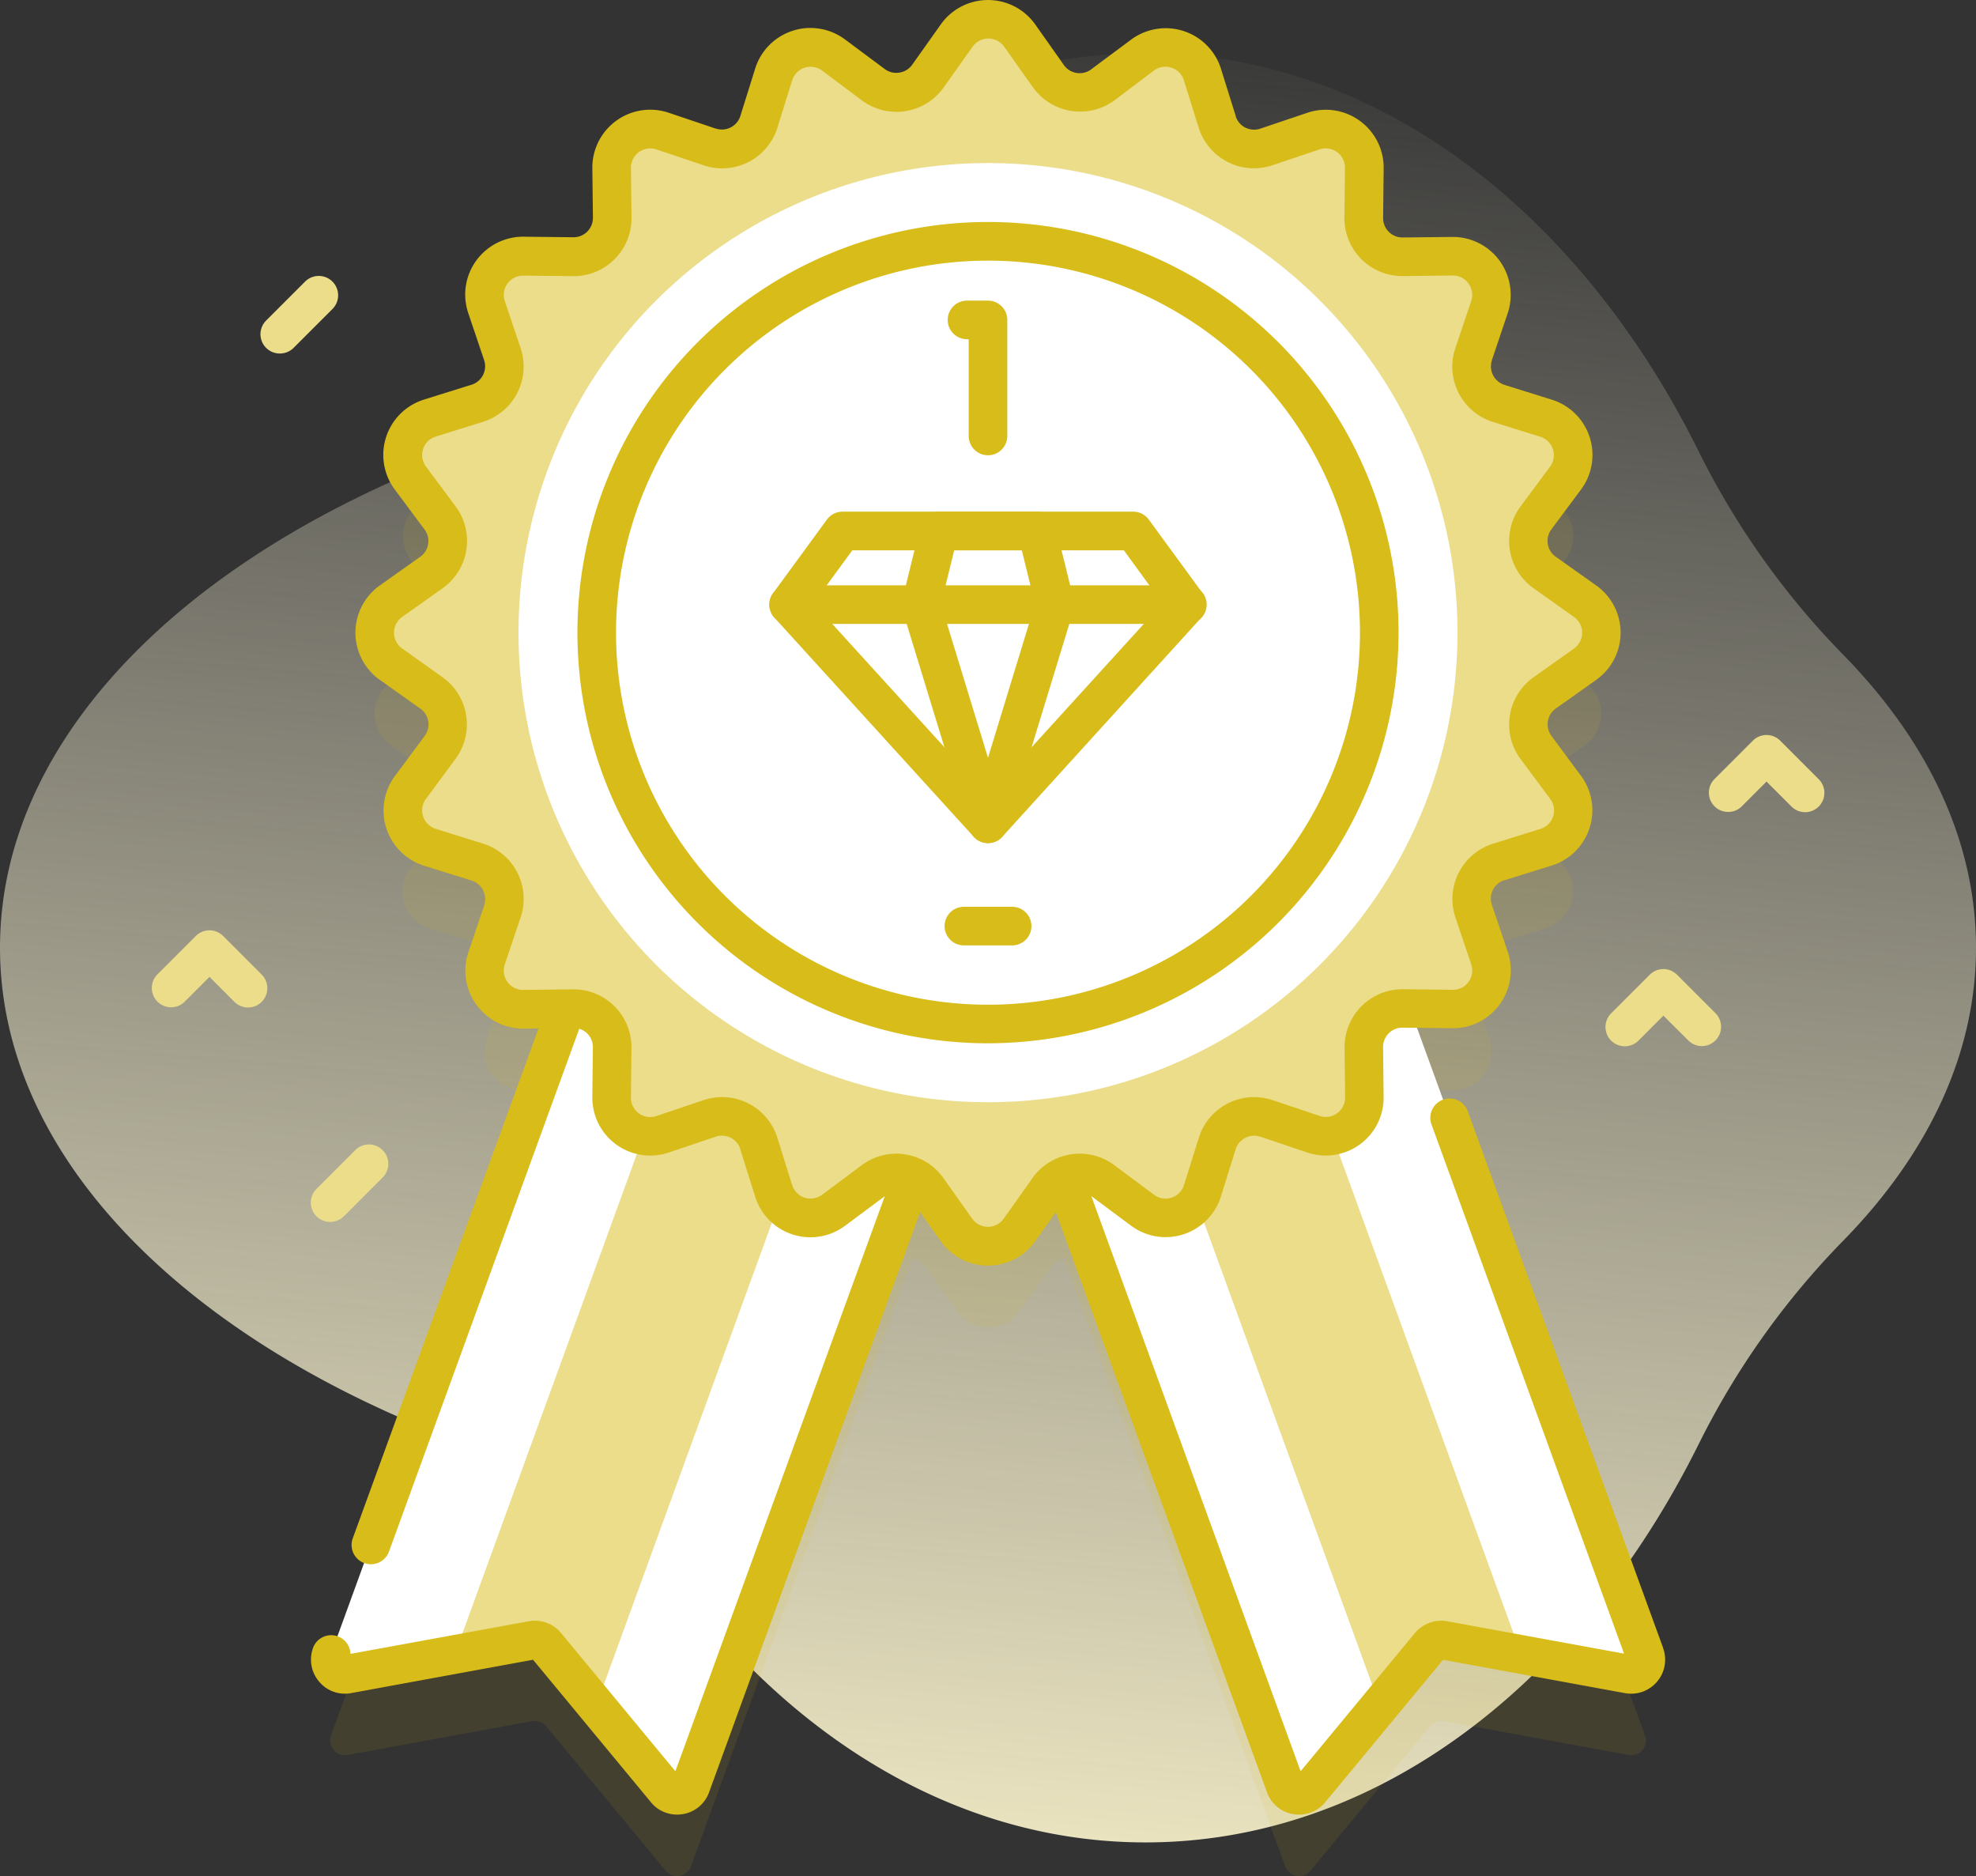 <svg id="Capa_1" data-name="Capa 1" xmlns="http://www.w3.org/2000/svg" xmlns:xlink="http://www.w3.org/1999/xlink" viewBox="0 0 512 486.02"><rect x="0" y="0" width="512" height="486.02" fill="#333333" stroke="none"/><defs><linearGradient id="linear-gradient" x1="277.61" y1="333.01" x2="233.61" y2="849.01" gradientTransform="translate(0 -340.88)" gradientUnits="userSpaceOnUse"><stop offset="0" stop-color="#faf6df" stop-opacity="0"/><stop offset="1" stop-color="#f6efc8"/></linearGradient></defs><title>rating</title><path d="M512,245.51c0-27.63-12.5-53.53-34.35-75.84a206.7,206.7,0,0,1-37.51-52.75C409.25,54.7,356.59,13.73,296.8,13.73c-42.48,0-81.36,20.69-111.4,55a191.64,191.64,0,0,1-73,51.37C44.58,147.34,0,193.34,0,245.51s44.58,98.17,112.41,125.41a191.64,191.64,0,0,1,73,51.37c30,34.31,68.92,55,111.4,55,59.79,0,112.45-41,143.34-103.19a206.7,206.7,0,0,1,37.51-52.75C499.5,299,512,273.14,512,245.51Z" transform="translate(0 0)" style="fill:url(#linear-gradient)"/><path d="M426.22,449.58,370.46,296.35l-5.12-14.06,11,.12a10,10,0,0,0,9.59-13.19L381.82,257a10,10,0,0,1,6.28-12.67l.22-.07,12.27-3.84a10,10,0,0,0,6.52-12.55,9.89,9.89,0,0,0-1.52-3L398,214.62a10,10,0,0,1,2.06-14l.18-.13L410.68,193a10,10,0,0,0,2.37-13.94,9.88,9.88,0,0,0-2.37-2.37l-10.48-7.45a10,10,0,0,1-2.29-14l.09-.12,7.67-10.32a10,10,0,0,0-2-14,10.13,10.13,0,0,0-3-1.52L388.4,125.5A10,10,0,0,1,381.83,113c0-.08.05-.15.07-.22L386,100.57a10,10,0,0,0-9.59-13.19l-12.86.14a10,10,0,0,1-10.2-9.8v-.31l.15-12.86A10,10,0,0,0,340.32,55l-12.19,4.11a10,10,0,0,1-12.67-6.28,1.72,1.72,0,0,1-.07-.21l-3.84-12.28A10,10,0,0,0,299,33.83a9.89,9.89,0,0,0-3,1.52L285.72,43a10,10,0,0,1-14-2.06l-.13-.18-7.45-10.58a10,10,0,0,0-13.94-2.37,9.88,9.88,0,0,0-2.37,2.37L240.4,40.7a10,10,0,0,1-13.94,2.37l-.18-.13L216,35.26a10,10,0,0,0-14,2,10.13,10.13,0,0,0-1.52,3L196.6,52.58a10,10,0,0,1-12.53,6.56l-.21-.07L171.67,55a10,10,0,0,0-13.19,9.59l.14,12.86a10,10,0,0,1-9.89,10.11h-.22l-12.86-.14a10,10,0,0,0-9.59,13.19l4.11,12.19a10,10,0,0,1-6.28,12.67l-.21.07-12.28,3.84a10,10,0,0,0-6.52,12.55,9.89,9.89,0,0,0,1.52,3l7.6,10.27a10,10,0,0,1-2.06,14l-.18.13-10.49,7.45a10,10,0,0,0-2.37,13.94,9.88,9.88,0,0,0,2.37,2.37l10.49,7.45a10,10,0,0,1,2.37,13.94l-.13.18-7.68,10.32a10,10,0,0,0,2,14,10.13,10.13,0,0,0,3,1.52l12.28,3.84a10,10,0,0,1,6.65,12.48l-.08.24-4.11,12.19a10,10,0,0,0,9.59,13.19l11-.12-5.12,14.06L85.78,449.58a3.8,3.8,0,0,0,2.28,4.88,3.74,3.74,0,0,0,2,.17l47.82-8.76a3.81,3.81,0,0,1,3.62,1.32l31,37.45a3.82,3.82,0,0,0,6.51-1.13l52-142.68,5.47-15a9.92,9.92,0,0,1,4,3.29l7.44,10.49A10,10,0,0,0,261.85,342a9.88,9.88,0,0,0,2.37-2.37l7.45-10.49a9.92,9.92,0,0,1,4-3.29l5.47,15L333,483.51a3.82,3.82,0,0,0,6.53,1.13l31-37.45a3.81,3.81,0,0,1,3.62-1.32L422,454.63a3.81,3.81,0,0,0,4.44-3.06,3.86,3.86,0,0,0-.17-2Z" transform="translate(0 0)" style="fill:#d8bc19;opacity:0.1;isolation:isolate"/><path d="M422,433.63l-47.82-8.76a3.81,3.81,0,0,0-3.62,1.32l-31,37.45a3.81,3.81,0,0,1-5.37.55,3.71,3.71,0,0,1-1.19-1.68L281.05,319.83l-22.59-62.07,93.24-33.94,18.76,51.53,55.76,153.23a3.8,3.8,0,0,1-2.28,4.88,3.74,3.74,0,0,1-2,.17Z" transform="translate(0 0)" style="fill:#fff"/><path d="M394.14,428.54l-20-3.67a3.81,3.81,0,0,0-3.62,1.32l-13,15.68L315.21,325.58l-28.44-78.13,36.61-13.32,26.68,73.31Z" transform="translate(0 0)" style="fill:#ebdd8a"/><path d="M253.54,257.76,231,319.83,179,462.51a3.82,3.82,0,0,1-6.53,1.13l-31-37.45a3.81,3.81,0,0,0-3.62-1.32L90,433.63a3.81,3.81,0,0,1-4.44-3.06,3.86,3.86,0,0,1,.17-2l55.76-153.23,18.76-51.53Z" transform="translate(0 0)" style="fill:#fff"/><path d="M225.23,247.45l-28.44,78.13L154.47,441.87l-13-15.68a3.81,3.81,0,0,0-3.62-1.32l-20,3.67,44.08-121.1,26.68-73.31Z" transform="translate(0 0)" style="fill:#ebdd8a"/><path d="M264.15,9.21,271.6,19.7a10,10,0,0,0,13.94,2.37l.18-.13L296,14.26a10,10,0,0,1,15.52,5l3.83,12.28a10,10,0,0,0,12.53,6.56l.21-.07,12.23-4A10,10,0,0,1,353,40.28a9.87,9.87,0,0,1,.53,3.32l-.15,12.86a10,10,0,0,0,9.89,10.11h.22l12.87-.14a10,10,0,0,1,9.58,13.19l-4.11,12.19a10,10,0,0,0,6.28,12.67l.22.07,12.27,3.84a10,10,0,0,1,6.52,12.55,9.89,9.89,0,0,1-1.52,3L398,134.17a10,10,0,0,0,2,14l.19.14,10.49,7.44a10,10,0,0,1,2.37,13.94,9.88,9.88,0,0,1-2.37,2.37l-10.49,7.44a10,10,0,0,0-2.37,13.94l.14.19,7.67,10.32a10,10,0,0,1-2,14,10.13,10.13,0,0,1-3,1.52l-12.27,3.84a10,10,0,0,0-6.57,12.52c0,.08.05.15.07.22L386,248.22a10,10,0,0,1-6.29,12.67,10.2,10.2,0,0,1-3.29.52l-12.87-.14a10,10,0,0,0-10.11,9.89v.22l.15,12.86a10,10,0,0,1-9.88,10.12,10.12,10.12,0,0,1-3.32-.53l-12.19-4.11A10,10,0,0,0,315.54,296a1.72,1.72,0,0,0-.07.21l-3.83,12.28A10,10,0,0,1,299.09,315a9.83,9.83,0,0,1-3-1.52l-10.32-7.68a10,10,0,0,0-14,2.06l-.13.18-7.45,10.49a10,10,0,0,1-16.3,0l-7.45-10.49a10,10,0,0,0-13.94-2.37l-.18.13L216,313.53a10,10,0,0,1-15.52-5l-3.83-12.28a10,10,0,0,0-12.53-6.56l-.21.07-12.19,4.11a10,10,0,0,1-12.67-6.27,9.87,9.87,0,0,1-.53-3.32l.15-12.86a10,10,0,0,0-9.89-10.11h-.23l-12.86.14a10,10,0,0,1-9.59-13.19L130.18,236a10,10,0,0,0-6.28-12.67l-.22-.07-12.27-3.84a10,10,0,0,1-6.52-12.55,9.89,9.89,0,0,1,1.52-3l7.59-10.3a10,10,0,0,0-2-14l-.19-.14L101.32,172A10,10,0,0,1,99,158.07a9.88,9.88,0,0,1,2.37-2.37l10.49-7.44a10,10,0,0,0,2.29-14l-.1-.13-7.67-10.32a10,10,0,0,1,2-14,10.13,10.13,0,0,1,3-1.52l12.27-3.84A10,10,0,0,0,130.17,92c0-.08,0-.15-.07-.22L126,79.57a10,10,0,0,1,9.59-13.19l12.86.14a10,10,0,0,0,10.2-9.8v-.31l-.15-12.86A10,10,0,0,1,171.68,34l12.19,4.11a10,10,0,0,0,12.67-6.28,1.72,1.72,0,0,0,.07-.21l3.83-12.28A10,10,0,0,1,213,12.83a9.83,9.83,0,0,1,3,1.52L226.28,22a10,10,0,0,0,14-2.06l.13-.18L247.85,9.3a10,10,0,0,1,13.93-2.43A9.76,9.76,0,0,1,264.15,9.21Z" transform="translate(0 0)" style="fill:#ebdd8a"/><path d="M430.92,426.87l-50.61-139a5,5,0,0,0-9.4,3.42l49.9,137.1L375,420a8.87,8.87,0,0,0-8.38,3.05L337,458.86l-54.23-149,10.31,7.67A15,15,0,0,0,316.33,310l3.84-12.28a5,5,0,0,1,6.27-3.27l.1,0,12.19,4.11a15,15,0,0,0,19-9.42,15.22,15.22,0,0,0,.78-5l-.14-12.86a5,5,0,0,1,4.94-5.06h.11l12.87.15h.16a15,15,0,0,0,14.22-19.8l-4.12-12.19a5,5,0,0,1,3.14-6.33l.11,0,12.28-3.83a15,15,0,0,0,9.83-18.8,15.23,15.23,0,0,0-2.27-4.45L402,190.64a5,5,0,0,1,1-7l.1-.07,10.49-7.44a15,15,0,0,0,0-24.47l-10.49-7.44a5,5,0,0,1-1.18-7l.06-.09,7.68-10.32a15,15,0,0,0-7.56-23.27l-12.28-3.84a5,5,0,0,1-3.27-6.27l0-.1,4.11-12.19A15,15,0,0,0,376.3,61.38l-12.87.14h-.05a5,5,0,0,1-5-5v-.05l.14-12.87a15,15,0,0,0-19.79-14.38l-12.19,4.11a5,5,0,0,1-6.34-3.14l0-.1-3.84-12.28A15,15,0,0,0,297.54,8a14.82,14.82,0,0,0-4.48,2.28l-10.32,7.68a5,5,0,0,1-7-1l-.06-.09L268.23,6.32h0a15,15,0,0,0-24.46,0l-7.44,10.49a5,5,0,0,1-3.3,2,4.93,4.93,0,0,1-3.77-.92l-10.32-7.68a15,15,0,0,0-23.27,7.56l-3.84,12.28a5,5,0,0,1-6.27,3.27l-.1,0-12.18-4.11a15,15,0,0,0-19.8,14.38l.15,12.87a5,5,0,0,1-4.95,5h-.11l-12.86-.14h-.17a15,15,0,0,0-15,15,15.27,15.27,0,0,0,.79,4.79l4.11,12.19a5,5,0,0,1-3.28,6.37l-12.28,3.84A15,15,0,0,0,100,122.32a14.82,14.82,0,0,0,2.28,4.48L110,137.16a5,5,0,0,1-1,7l-.09.06-10.49,7.44a15,15,0,0,0,0,24.47l10.49,7.44a5,5,0,0,1,1.18,7l-.06.09L102.35,201a15,15,0,0,0,3.09,21,14.82,14.82,0,0,0,4.48,2.28l12.27,3.83a5,5,0,0,1,3.29,6.26.49.49,0,0,0,0,.11l-4.11,12.19a15,15,0,0,0,14.38,19.8l3.79-.05L91.34,398.69a5,5,0,0,0,9.39,3.42l49.36-135.6a5.06,5.06,0,0,1,2.07,1.22,5,5,0,0,1,1.46,3.6l-.14,12.86a15,15,0,0,0,19.79,14.38l12.19-4.11a5,5,0,0,1,6.34,3.14l0,.1L195.67,310a15,15,0,0,0,18.79,9.84,14.82,14.82,0,0,0,4.48-2.28l10.31-7.67L175,458.86,145.34,423A8.83,8.83,0,0,0,137,420l-46.19,8.45a5,5,0,0,0-9.7-1.54,8.81,8.81,0,0,0,1.55,8.7,8.7,8.7,0,0,0,8.32,3l47.14-8.64,30.55,36.92a8.69,8.69,0,0,0,6.75,3.19,8.93,8.93,0,0,0,1.55-.13,8.7,8.7,0,0,0,6.77-5.67L238.41,314l5.36,7.54a15,15,0,0,0,24.46,0l5.35-7.54,54.7,150.29a8.75,8.75,0,0,0,6.78,5.67,8.93,8.93,0,0,0,1.55.13,8.74,8.74,0,0,0,6.75-3.19l30.55-36.92,47.14,8.64a8.81,8.81,0,0,0,9.87-11.68ZM267.52,305.2l-7.44,10.49a5,5,0,0,1-7,1.19,5.17,5.17,0,0,1-1.19-1.19l-7.44-10.49a14.92,14.92,0,0,0-9.89-6.14,14.6,14.6,0,0,0-2.38-.19,14.94,14.94,0,0,0-8.92,3L213,309.52a5,5,0,0,1-7.75-2.52l-3.84-12.28a15,15,0,0,0-18.8-9.82l-.34.11-12.19,4.11a5,5,0,0,1-6.34-3.14,4.87,4.87,0,0,1-.26-1.65l.14-12.86a15,15,0,0,0-14.83-15.17h-.34l-12.86.14h-.06a5,5,0,0,1-5-5,5.15,5.15,0,0,1,.26-1.6l4.11-12.19a15,15,0,0,0-9.42-19l-.31-.1-12.28-3.84a5,5,0,0,1-3.28-6.26,4.72,4.72,0,0,1,.76-1.5L118,196.62a15,15,0,0,0-3.09-21l-.26-.19L104.21,168a5,5,0,0,1-1.18-7,4.9,4.9,0,0,1,1.18-1.18l10.49-7.45a15,15,0,0,0,3.54-20.92l-.19-.26-7.67-10.32a5,5,0,0,1,1-7,5.3,5.3,0,0,1,1.5-.76l12.28-3.84A15,15,0,0,0,135,90.51c0-.1-.06-.21-.1-.31L130.8,78a5,5,0,0,1,3.14-6.34,5.06,5.06,0,0,1,1.6-.26h.05l12.87.14h.17a15,15,0,0,0,15-15v-.17l-.15-12.86a5,5,0,0,1,5-5.05,4.87,4.87,0,0,1,1.65.26l12.19,4.11a15,15,0,0,0,19-9.42c0-.11.07-.21.1-.32l3.84-12.28A5,5,0,0,1,213,18.27L223.32,26a15,15,0,0,0,21-3.08l.2-.28L252,12.1a5,5,0,0,1,7-1.19,5.17,5.17,0,0,1,1.19,1.19l7.44,10.49a15,15,0,0,0,20.91,3.56,2.83,2.83,0,0,0,.28-.2L299,18.27a5,5,0,0,1,7.75,2.52l3.84,12.28a15,15,0,0,0,18.79,9.84l.32-.1,12.19-4.11a5,5,0,0,1,6.34,3.14,4.87,4.87,0,0,1,.26,1.65l-.14,12.86a15,15,0,0,0,14.83,15.17h.34l12.87-.15a4.9,4.9,0,0,1,4.1,2.07A5,5,0,0,1,381.2,78L377.09,90.2a15,15,0,0,0,9.42,19l.32.1,12.27,3.84a5,5,0,0,1,3.29,6.26,4.72,4.72,0,0,1-.76,1.5L394,131.19a15,15,0,0,0,3.09,21l.26.19,10.49,7.45a5,5,0,0,1,1.18,7,4.9,4.9,0,0,1-1.18,1.18l-10.49,7.45a15,15,0,0,0-3.54,20.92l.19.26,7.67,10.32a5,5,0,0,1-1,7,5.3,5.3,0,0,1-1.5.76l-12.27,3.84A15,15,0,0,0,377,237.31c0,.11.06.21.1.32l4.11,12.19a5,5,0,0,1-.69,4.53,4.83,4.83,0,0,1-4.1,2.06l-12.87-.14a15,15,0,0,0-15.16,14.84v.33l.14,12.86a5,5,0,0,1-4.95,5.05,4.87,4.87,0,0,1-1.65-.26L329.73,285a15,15,0,0,0-19,9.42c0,.11-.07.21-.1.32L306.78,307a5,5,0,0,1-6.27,3.28,5.19,5.19,0,0,1-1.48-.76l-10.32-7.68a15,15,0,0,0-21,3.08l-.2.28Z" transform="translate(0 0)" style="fill:#d8bc19"/><circle cx="256" cy="163.89" r="121.65" style="fill:#fff"/><path d="M256,270.27A106.38,106.38,0,1,1,362.38,163.89h0A106.5,106.5,0,0,1,256,270.27Zm0-202.75a96.38,96.38,0,1,0,96.38,96.38A96.38,96.38,0,0,0,256,67.52Z" transform="translate(0 0)" style="fill:#d8bc19"/><path d="M256,218.41a5,5,0,0,1-3.7-1.64L200.65,160a5,5,0,0,1-.34-6.32l13.95-19.08a5,5,0,0,1,4-2.05h75.4a5,5,0,0,1,4,2.05l13.95,19.08a5,5,0,0,1-.34,6.32L259.7,216.77A5,5,0,0,1,256,218.41Zm-45.21-62.12L256,206l45.21-49.69-10-13.74H220.84Z" transform="translate(0 0)" style="fill:#d8bc19"/><path d="M256,218.41a5,5,0,0,1-4.78-3.54l-17.37-56.78a5,5,0,0,1-.07-2.65l4.69-19.08a5,5,0,0,1,4.85-3.81h25.36a5,5,0,0,1,4.85,3.81l4.69,19.08a5,5,0,0,1-.07,2.65l-17.37,56.78A5,5,0,0,1,256,218.41Zm-12.18-61.92L256,196.32l12.18-39.83-3.42-13.94H247.24Z" transform="translate(0 0)" style="fill:#d8bc19"/><path d="M307.65,161.63H204.35a5,5,0,0,1,0-10h103.3a5,5,0,0,1,0,10Z" transform="translate(0 0)" style="fill:#d8bc19"/><path d="M262.25,244.91h-12.5a5,5,0,0,1,0-10h12.5a5,5,0,0,1,0,10Z" transform="translate(0 0)" style="fill:#d8bc19"/><path d="M256,117.94a5,5,0,0,1-5-5V87.88h-.44a5,5,0,0,1,0-10H256a5,5,0,0,1,5,5v30.06A5,5,0,0,1,256,117.94Z" transform="translate(0 0)" style="fill:#d8bc19"/><path d="M64.28,261a5,5,0,0,1-3.54-1.46l-6.46-6.47-6.47,6.47a5,5,0,0,1-7.07-7.07l10-10a5,5,0,0,1,7.07,0l10,10A5,5,0,0,1,64.28,261Z" transform="translate(0 0)" style="fill:#ebdd8a"/><path d="M467.72,210.4a5,5,0,0,1-3.53-1.46l-6.47-6.47-6.46,6.47a5,5,0,0,1-7.07-7.07l10-10a5,5,0,0,1,7.07,0l10,10a5,5,0,0,1-3.54,8.53Z" transform="translate(0 0)" style="fill:#ebdd8a"/><path d="M441,271a5,5,0,0,1-3.54-1.46L431,263.11l-6.46,6.47a5,5,0,0,1-7.08-7.07l10-10a5,5,0,0,1,7.07,0h0l10,10A5,5,0,0,1,441,271Z" transform="translate(0 0)" style="fill:#ebdd8a"/><path d="M85.54,316.54A5,5,0,0,1,82,308l10-10A5,5,0,1,1,99.19,305l-.12.12-10,10A5,5,0,0,1,85.54,316.54Z" transform="translate(0 0)" style="fill:#ebdd8a"/><path d="M72.55,91.58A5,5,0,0,1,69,83L79,73A5,5,0,1,1,86.19,80l-.12.12-10,10A5,5,0,0,1,72.55,91.58Z" transform="translate(0 0)" style="fill:#ebdd8a"/></svg>
